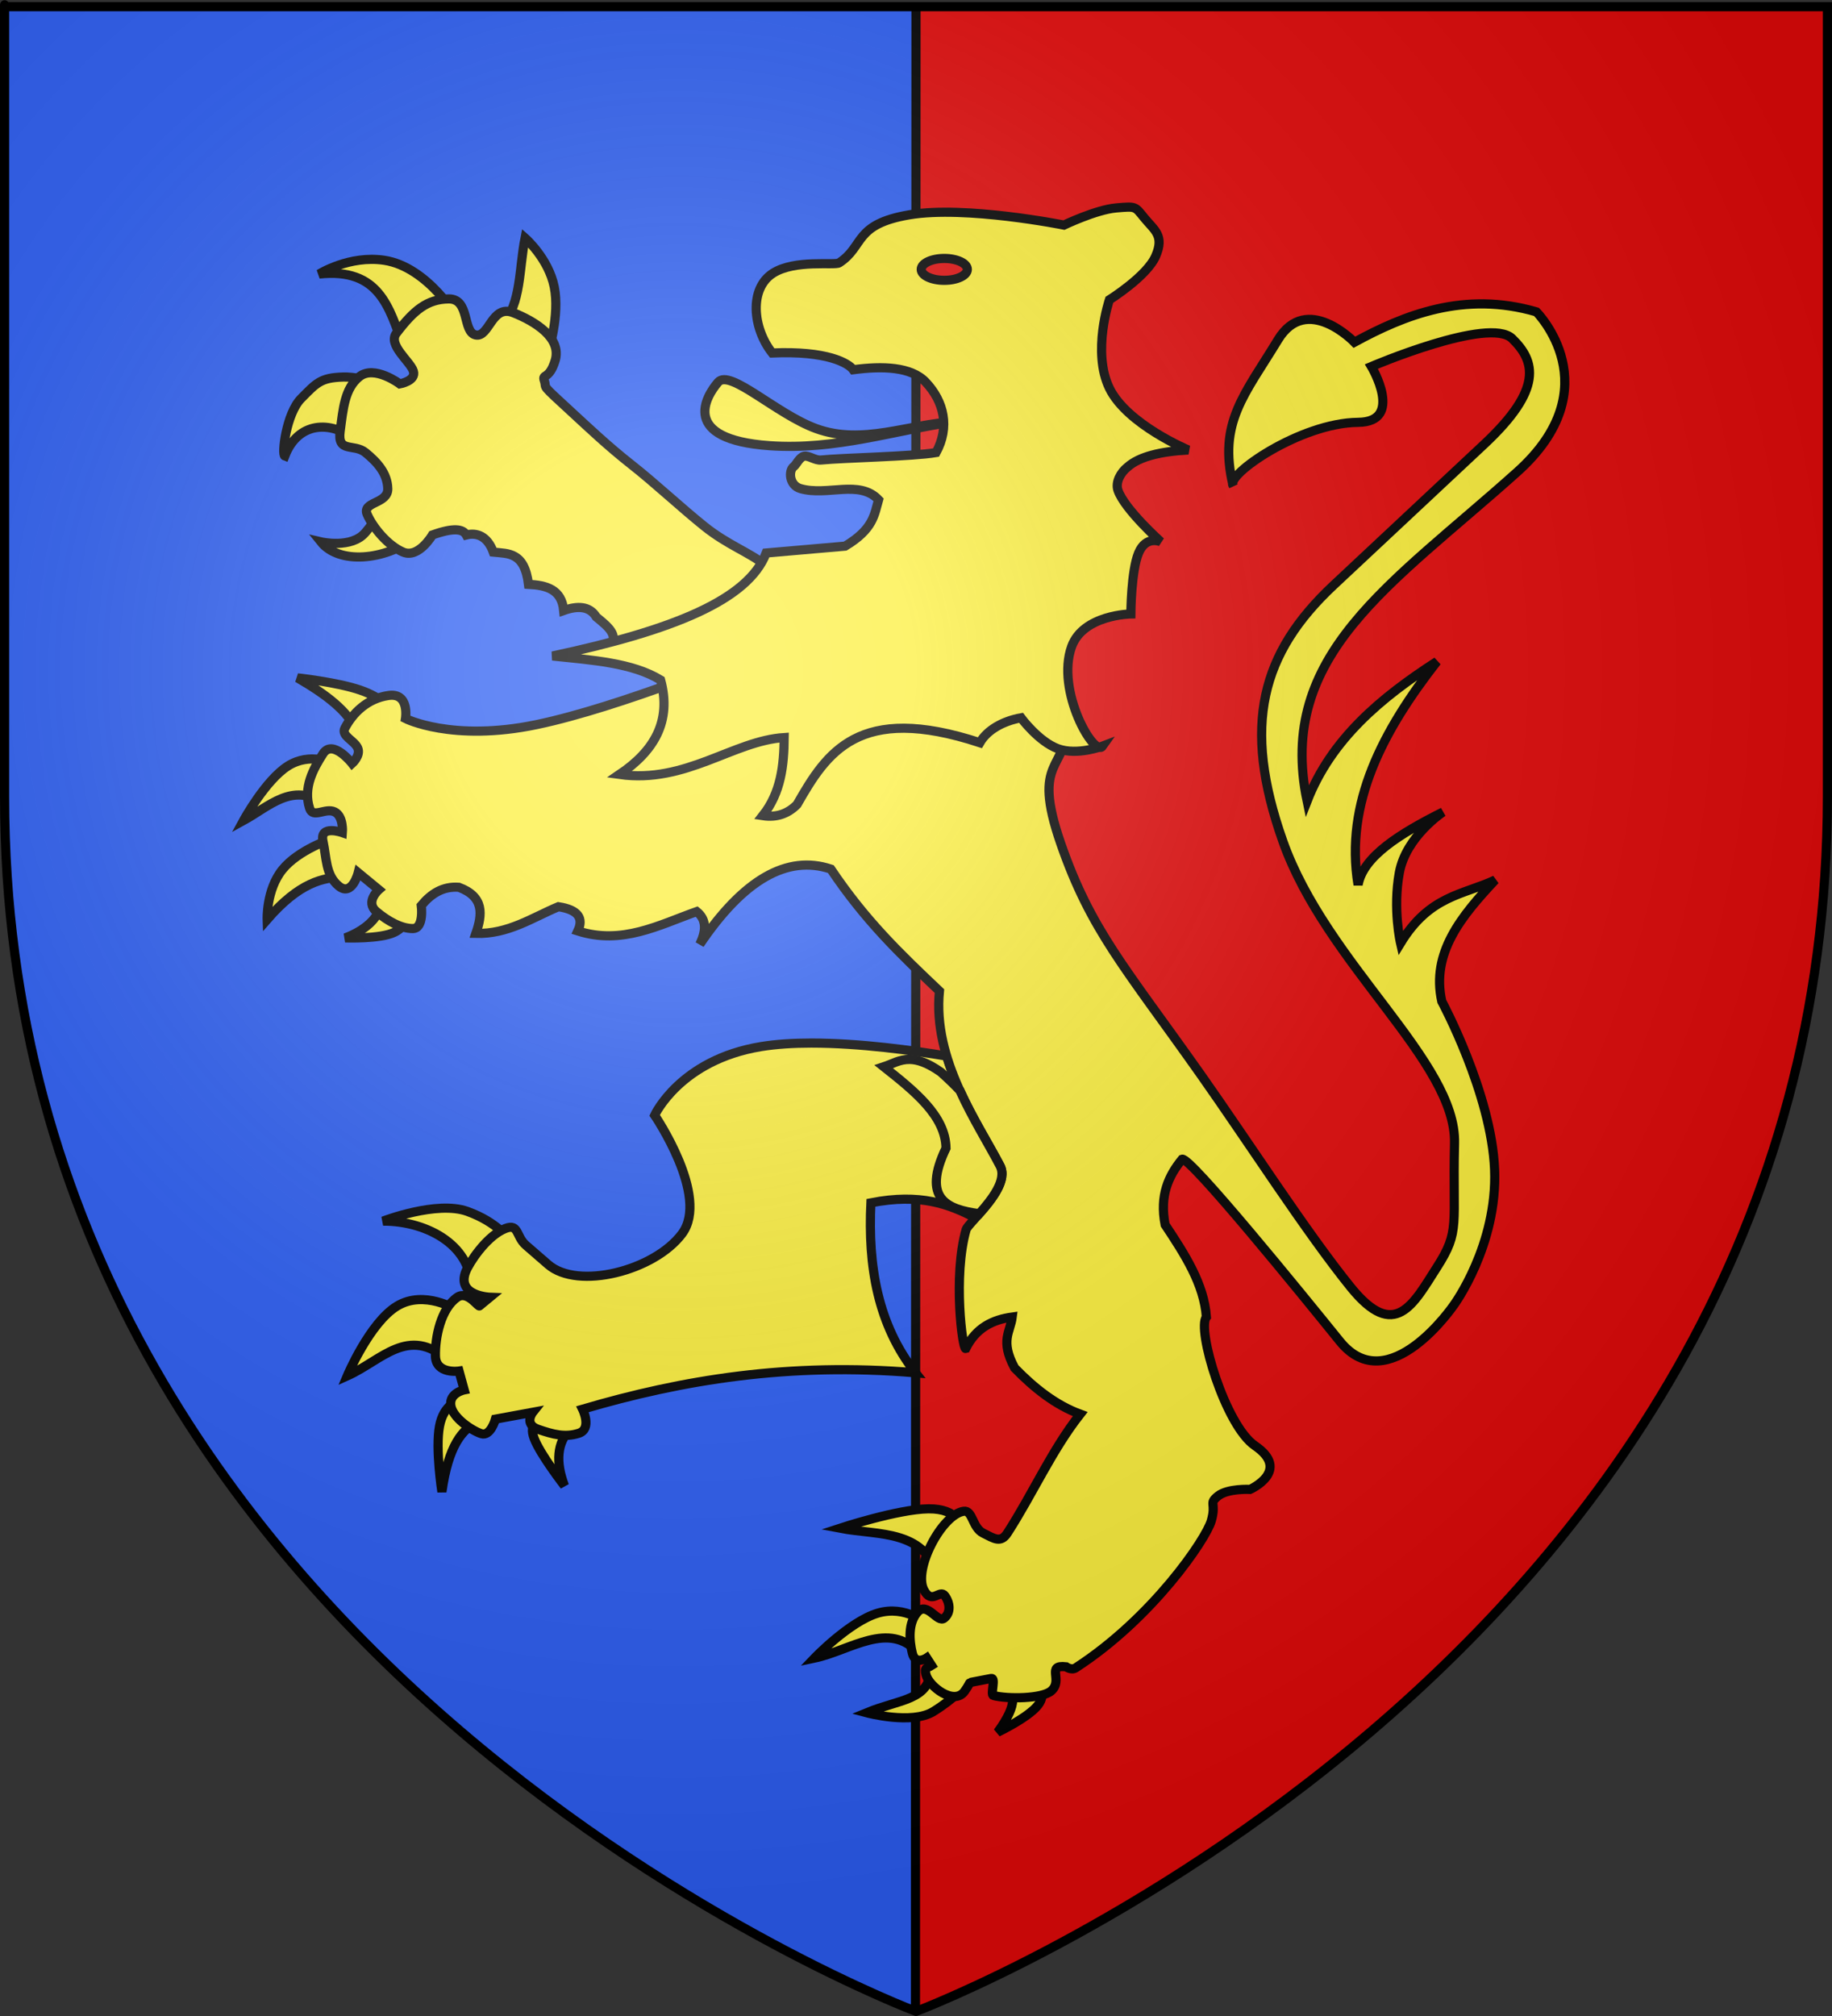 <?xml version="1.0" encoding="UTF-8" standalone="no"?>
<!-- Created with Inkscape (http://www.inkscape.org/) -->
<svg
   xmlns:svg="http://www.w3.org/2000/svg"
   xmlns="http://www.w3.org/2000/svg"
   xmlns:xlink="http://www.w3.org/1999/xlink"
   version="1.0"
   width="600"
   height="660"
   id="svg2">
  <rect width="100%" height="100%" fill="#333333" stroke="none"/>
  <desc
     id="desc4">Flag of Canton of Valais (Wallis)</desc>
  <defs
     id="defs6">
    <linearGradient
       id="linearGradient2893">
      <stop
         style="stop-color:#ffffff;stop-opacity:0.314"
         offset="0"
         id="stop2895" />
      <stop
         style="stop-color:#ffffff;stop-opacity:0.251"
         offset="0.19"
         id="stop2897" />
      <stop
         style="stop-color:#6b6b6b;stop-opacity:0.125"
         offset="0.6"
         id="stop2901" />
      <stop
         style="stop-color:#000000;stop-opacity:0.125"
         offset="1"
         id="stop2899" />
    </linearGradient>
    <linearGradient
       id="linearGradient2885">
      <stop
         style="stop-color:#ffffff;stop-opacity:1"
         offset="0"
         id="stop2887" />
      <stop
         style="stop-color:#ffffff;stop-opacity:1"
         offset="0.229"
         id="stop2891" />
      <stop
         style="stop-color:#000000;stop-opacity:1"
         offset="1"
         id="stop2889" />
    </linearGradient>
    <linearGradient
       id="linearGradient2955">
      <stop
         style="stop-color:#fd0000;stop-opacity:1"
         offset="0"
         id="stop2867" />
      <stop
         style="stop-color:#e77275;stop-opacity:0.659"
         offset="0.5"
         id="stop2873" />
      <stop
         style="stop-color:#000000;stop-opacity:0.323"
         offset="1"
         id="stop2959" />
    </linearGradient>
    <radialGradient
       cx="225.524"
       cy="218.901"
       r="300"
       fx="225.524"
       fy="218.901"
       id="radialGradient2961"
       xlink:href="#linearGradient2955"
       gradientUnits="userSpaceOnUse"
       gradientTransform="matrix(-4.167939e-4,2.183,-1.884,-3.599562e-4,615.597,-289.121)" />
    <polygon
       points="0,-1 0.588,0.809 -0.951,-0.309 0.951,-0.309 -0.588,0.809 0,-1 "
       transform="scale(53,53)"
       id="star" />
    <clipPath
       id="clip">
      <path
         d="M 0,-200 L 0,600 L 300,600 L 300,-200 L 0,-200 z "
         id="path10" />
    </clipPath>
    <radialGradient
       cx="225.524"
       cy="218.901"
       r="300"
       fx="225.524"
       fy="218.901"
       id="radialGradient1911"
       xlink:href="#linearGradient2955"
       gradientUnits="userSpaceOnUse"
       gradientTransform="matrix(-4.167939e-4,2.183,-1.884,-3.599562e-4,615.597,-289.121)" />
    <radialGradient
       cx="225.524"
       cy="218.901"
       r="300"
       fx="225.524"
       fy="218.901"
       id="radialGradient2865"
       xlink:href="#linearGradient2955"
       gradientUnits="userSpaceOnUse"
       gradientTransform="matrix(0,1.749,-1.593,-1.049767e-7,551.788,-191.29)" />
    <radialGradient
       cx="225.524"
       cy="218.901"
       r="300"
       fx="225.524"
       fy="218.901"
       id="radialGradient2871"
       xlink:href="#linearGradient2955"
       gradientUnits="userSpaceOnUse"
       gradientTransform="matrix(0,1.386,-1.323,-5.741131e-8,-158.082,-109.541)" />
    <radialGradient
       cx="221.445"
       cy="226.331"
       r="300"
       fx="221.445"
       fy="226.331"
       id="radialGradient3163"
       xlink:href="#linearGradient2893"
       gradientUnits="userSpaceOnUse"
       gradientTransform="matrix(1.353,0,0,1.349,-77.629,-85.747)" />
    <linearGradient
       x1="171"
       y1="92.5"
       x2="180"
       y2="96.5"
       id="linearGradient2433"
       xlink:href="#linearGradient1732"
       gradientUnits="userSpaceOnUse" />
    <linearGradient
       x1="94.281"
       y1="496.131"
       x2="124.137"
       y2="467.622"
       id="linearGradient1561"
       xlink:href="#linearGradient1732"
       gradientUnits="userSpaceOnUse"
       gradientTransform="translate(-1.428571e-5,-5.714286e-5)" />
    <linearGradient
       x1="270.496"
       y1="176.249"
       x2="296.929"
       y2="185.716"
       id="linearGradient1559"
       xlink:href="#linearGradient1732"
       gradientUnits="userSpaceOnUse"
       gradientTransform="translate(-1.428571e-5,-5.714286e-5)" />
    <linearGradient
       x1="179.583"
       y1="75.234"
       x2="193.021"
       y2="101.814"
       id="linearGradient1557"
       xlink:href="#linearGradient1732"
       gradientUnits="userSpaceOnUse"
       gradientTransform="translate(-1.428571e-5,-5.714286e-5)" />
    <linearGradient
       x1="112.239"
       y1="75.234"
       x2="137.605"
       y2="90.412"
       id="linearGradient1555"
       xlink:href="#linearGradient1732"
       gradientUnits="userSpaceOnUse"
       gradientTransform="translate(-1.428571e-5,-5.714286e-5)" />
    <linearGradient
       x1="87.547"
       y1="139.21"
       x2="124.361"
       y2="137.971"
       id="linearGradient1553"
       xlink:href="#linearGradient1732"
       gradientUnits="userSpaceOnUse"
       gradientTransform="translate(-1.428571e-5,-5.714286e-5)" />
    <linearGradient
       x1="124.585"
       y1="115.64"
       x2="157.2"
       y2="137.971"
       id="linearGradient1551"
       xlink:href="#linearGradient1732"
       gradientUnits="userSpaceOnUse"
       gradientTransform="translate(-1.428571e-5,-5.714286e-5)" />
    <linearGradient
       x1="177.338"
       y1="217.778"
       x2="211.83"
       y2="213.55"
       id="linearGradient1549"
       xlink:href="#linearGradient1732"
       gradientUnits="userSpaceOnUse"
       gradientTransform="translate(-1.428571e-5,-5.714286e-5)" />
    <linearGradient
       id="linearGradient1732">
      <stop
         style="stop-color:#ffffff;stop-opacity:1"
         offset="0"
         id="stop1734" />
      <stop
         style="stop-color:#ffffff;stop-opacity:1"
         offset="1"
         id="stop1736" />
    </linearGradient>
    <linearGradient
       x1="241.143"
       y1="51.421"
       x2="243.124"
       y2="48.303"
       id="linearGradient1397"
       xlink:href="#linearGradient1732"
       gradientUnits="userSpaceOnUse"
       gradientTransform="translate(75.923,47.102)" />
    <linearGradient
       x1="337.302"
       y1="571.111"
       x2="341.27"
       y2="546.905"
       id="linearGradient1682"
       xlink:href="#linearGradient1732"
       gradientUnits="userSpaceOnUse"
       gradientTransform="translate(-1.428571e-5,-5.714286e-5)" />
    <linearGradient
       x1="300"
       y1="566.746"
       x2="319.151"
       y2="547.595"
       id="linearGradient1674"
       xlink:href="#linearGradient1732"
       gradientUnits="userSpaceOnUse"
       gradientTransform="translate(-1.428571e-5,-5.714286e-5)" />
    <linearGradient
       x1="266.27"
       y1="534.206"
       x2="312.302"
       y2="534.603"
       id="linearGradient1666"
       xlink:href="#linearGradient1732"
       gradientUnits="userSpaceOnUse"
       gradientTransform="translate(-1.428571e-5,-5.714286e-5)" />
    <linearGradient
       x1="292.857"
       y1="493.73"
       x2="321.825"
       y2="513.175"
       id="linearGradient1658"
       xlink:href="#linearGradient1732"
       gradientUnits="userSpaceOnUse"
       gradientTransform="translate(-1.428571e-5,-5.714286e-5)" />
    <linearGradient
       x1="186.508"
       y1="491.746"
       x2="186.508"
       y2="458.413"
       id="linearGradient1650"
       xlink:href="#linearGradient1732"
       gradientUnits="userSpaceOnUse"
       gradientTransform="translate(-1.428571e-5,-5.714286e-5)" />
    <linearGradient
       x1="143.651"
       y1="488.968"
       x2="163.889"
       y2="454.048"
       id="linearGradient1642"
       xlink:href="#linearGradient1732"
       gradientUnits="userSpaceOnUse"
       gradientTransform="translate(-1.428571e-5,-5.714286e-5)" />
    <linearGradient
       x1="107.143"
       y1="225.278"
       x2="130.357"
       y2="242.341"
       id="linearGradient1582"
       xlink:href="#linearGradient1732"
       gradientUnits="userSpaceOnUse"
       gradientTransform="translate(-1.428571e-5,-5.714286e-5)" />
    <linearGradient
       x1="131.151"
       y1="395.317"
       x2="166.667"
       y2="415.357"
       id="linearGradient1622"
       xlink:href="#linearGradient1732"
       gradientUnits="userSpaceOnUse"
       gradientTransform="translate(-1.428571e-5,-5.714286e-5)" />
    <linearGradient
       x1="118.452"
       y1="312.778"
       x2="136.325"
       y2="294.722"
       id="linearGradient1614"
       xlink:href="#linearGradient1732"
       gradientUnits="userSpaceOnUse"
       gradientTransform="translate(-1.428571e-5,-5.714286e-5)" />
    <linearGradient
       x1="88.492"
       y1="297.103"
       x2="118.056"
       y2="280.635"
       id="linearGradient1606"
       xlink:href="#linearGradient1732"
       gradientUnits="userSpaceOnUse"
       gradientTransform="translate(-1.428571e-5,-5.714286e-5)" />
    <linearGradient
       x1="84.127"
       y1="260.595"
       x2="115.675"
       y2="257.619"
       id="linearGradient1598"
       xlink:href="#linearGradient1732"
       gradientUnits="userSpaceOnUse"
       gradientTransform="translate(-1.428571e-5,-5.714286e-5)" />
    <linearGradient
       x1="82.143"
       y1="264.167"
       x2="113.69"
       y2="258.413"
       id="linearGradient1590"
       xlink:href="#linearGradient1732"
       gradientUnits="userSpaceOnUse"
       gradientTransform="translate(-1.428571e-5,-5.714286e-5)" />
    <linearGradient
       x1="107.75"
       y1="191.963"
       x2="139.396"
       y2="166.385"
       id="linearGradient1800"
       xlink:href="#linearGradient1732"
       gradientUnits="userSpaceOnUse"
       gradientTransform="translate(-1.428571e-5,-5.714286e-5)" />
  </defs>
  <g
     style="display:inline"
     id="layer3">
    <path
       d="M 300,658.5 C 300,658.5 598.5,546.18 598.5,260.728 C 598.5,-24.723 598.5,2.176 598.5,2.176 L 1.5,2.176 L 1.5,260.728 C 1.5,546.18 300,658.5 300,658.5 z "
       style="fill:#e20909;fill-opacity:1;fill-rule:evenodd;stroke:none;stroke-width:1px;stroke-linecap:butt;stroke-linejoin:miter;stroke-opacity:1"
       id="path2855" />
    <path
       d="M 299.953,658.713 L 299.865,3.58 L 1.365,2.389 L 1.365,260.941 C 1.365,546.393 299.953,658.713 299.953,658.713 z "
       style="fill:#2b5df2;fill-opacity:1;fill-rule:evenodd;stroke:none;stroke-width:1px;stroke-linecap:butt;stroke-linejoin:miter;stroke-opacity:1;display:inline"
       id="path15665" />
    <path
       d="M 300,3.056 L 299.819,657.194"
       style="fill:none;fill-rule:evenodd;stroke:#000000;stroke-width:3;stroke-linecap:butt;stroke-linejoin:miter;stroke-miterlimit:4;stroke-dasharray:none;stroke-opacity:1;display:inline"
       id="path25652" />
    <g
       transform="translate(72.58,45.017)"
       id="g3046">
      <path
         d="M 63.415,130.965 C 53.406,138.51 38.427,139.814 32.503,132.371 C 32.503,132.371 42.565,134.726 47.116,129.279 C 53.291,121.888 53.515,118.395 54.422,120.006 L 63.415,130.965 z "
         style="fill:#fcef3c;fill-opacity:1;fill-rule:evenodd;stroke:#000000;stroke-width:3;stroke-linecap:butt;stroke-linejoin:miter;stroke-miterlimit:4;stroke-dasharray:none;stroke-opacity:1;display:inline"
         id="path1994" />
      <path
         d="M 44.305,99.21 C 35.542,92.365 24.973,93.148 20.7,104.269 C 19.568,103.844 21.178,90.34 26.039,85.441 C 31.038,80.403 32.362,78.626 39.809,78.415 C 47.256,78.204 56.67,82.63 56.67,82.63 L 44.305,99.21 z "
         style="fill:#fcef3c;fill-opacity:1;fill-rule:evenodd;stroke:#000000;stroke-width:3;stroke-linecap:butt;stroke-linejoin:miter;stroke-miterlimit:4;stroke-dasharray:none;stroke-opacity:1;display:inline"
         id="path1996" />
      <path
         d="M 59.48,68.298 C 54.885,55.725 51.711,42.56 31.941,44.693 C 31.941,44.693 41.809,38.464 53.298,40.197 C 67.495,42.337 77.937,59.578 77.184,59.868 L 59.48,68.298 z "
         style="fill:#fcef3c;fill-opacity:1;fill-rule:evenodd;stroke:#000000;stroke-width:3;stroke-linecap:butt;stroke-linejoin:miter;stroke-miterlimit:4;stroke-dasharray:none;stroke-opacity:1;display:inline"
         id="path1998" />
      <path
         d="M 92.078,60.711 C 98.067,54.99 97.429,42.643 99.385,32.89 C 99.385,32.89 107.043,39.564 108.94,48.908 C 110.836,58.252 106.972,70.266 106.972,70.266 L 92.078,60.711 z "
         style="fill:#fcef3c;fill-opacity:1;fill-rule:evenodd;stroke:#000000;stroke-width:3;stroke-linecap:butt;stroke-linejoin:miter;stroke-miterlimit:4;stroke-dasharray:none;stroke-opacity:1;display:inline"
         id="path2000" />
      <path
         d="M 136.76,171.713 L 126.925,166.865 C 130.492,163.066 126.42,160.031 122.709,156.96 C 120.507,153.31 116.474,153.274 112.031,154.852 C 111.39,147.88 106.333,146.588 100.509,146.281 C 99.211,135.648 93.899,136.257 88.987,135.743 C 87.008,130.313 83.424,129.288 80.135,130.122 C 79.052,128.16 76.094,127.603 69.035,130.122 C 69.035,130.122 64.539,137.85 59.48,135.743 C 54.422,133.635 49.504,127.593 47.678,123.378 C 45.851,119.163 54.563,120.006 54.422,114.947 C 54.282,109.889 50.909,106.236 47.116,103.145 C 43.322,100.053 37.842,103.426 38.826,96.119 C 39.809,88.813 40.266,82.139 45.148,78.275 C 50.031,74.411 58.356,80.663 58.356,80.663 C 58.356,80.663 63.801,79.68 62.8,76.483 C 61.799,73.286 54.352,67.877 57.232,64.083 C 62.993,56.496 67.349,52.913 74.374,52.842 C 81.4,52.772 78.8,63.732 83.226,64.645 C 87.652,65.558 88.46,54.599 95.451,57.339 C 102.441,60.079 111.552,65.556 109.221,73.076 C 107.24,79.464 104.895,77.245 105.665,79.523 C 106.741,82.707 103.747,79.893 115.122,90.358 C 119.955,94.805 126.622,101.129 134.25,107.118 C 141.879,113.107 150.633,121.312 158.166,127.343 C 165.699,133.374 172.852,135.825 177.842,139.86 C 182.832,143.894 185.938,146.421 185.938,146.421 L 136.76,171.713 z "
         style="fill:#fcef3c;fill-opacity:1;fill-rule:evenodd;stroke:#000000;stroke-width:3;stroke-linecap:butt;stroke-linejoin:miter;stroke-miterlimit:4;stroke-dasharray:none;stroke-opacity:1;display:inline"
         id="path2002" />
      <path
         d="M 81.689,378.002 C 82.777,363.18 67.604,354.676 52.876,354.753 C 52.876,354.753 70.462,347.948 80.497,351.574 C 90.531,355.2 94.208,360.913 94.208,360.913 L 81.689,378.002 z "
         style="fill:#fcef3c;fill-opacity:1;fill-rule:evenodd;stroke:#000000;stroke-width:3;stroke-linecap:butt;stroke-linejoin:miter;stroke-miterlimit:4;stroke-dasharray:none;stroke-opacity:1;display:inline"
         id="path2004" />
      <path
         d="M 74.138,400.258 C 61.069,388.832 52.453,400.363 41.152,405.424 C 41.152,405.424 48.504,387.988 57.446,382.573 C 66.388,377.158 76.92,383.765 76.92,383.765 L 74.138,400.258 z "
         style="fill:#fcef3c;fill-opacity:1;fill-rule:evenodd;stroke:#000000;stroke-width:3;stroke-linecap:butt;stroke-linejoin:miter;stroke-miterlimit:4;stroke-dasharray:none;stroke-opacity:1;display:inline"
         id="path2006" />
      <path
         d="M 84.073,420.328 C 78.793,422.787 74.272,428.283 72.151,443.378 C 72.151,443.378 69.965,429.369 71.356,421.917 C 72.747,414.466 77.715,413.571 77.715,413.571 L 84.073,420.328 z "
         style="fill:#fcef3c;fill-opacity:1;fill-rule:evenodd;stroke:#000000;stroke-width:3;stroke-linecap:butt;stroke-linejoin:miter;stroke-miterlimit:4;stroke-dasharray:none;stroke-opacity:1;display:inline"
         id="path2008" />
      <path
         d="M 114.277,422.712 C 109.781,427.295 109.37,433.629 112.29,441.391 C 112.29,441.391 104.342,431.157 102.355,425.891 C 100.368,420.626 104.342,420.328 104.342,420.328 L 114.277,422.712 z "
         style="fill:#fcef3c;fill-opacity:1;fill-rule:evenodd;stroke:#000000;stroke-width:3;stroke-linecap:butt;stroke-linejoin:miter;stroke-miterlimit:4;stroke-dasharray:none;stroke-opacity:1;display:inline"
         id="path2010" />
      <path
         d="M 193.118,296.464 C 187.27,296.465 181.635,296.805 176.656,297.622 C 150.1,301.978 141.823,320.093 141.823,320.093 C 141.823,320.093 159.938,346.645 150.805,358.87 C 141.672,371.094 116.648,377.364 106.958,368.978 L 99.666,362.656 C 96.101,359.572 97.556,354.808 91.936,357.618 C 86.315,360.428 81.121,368.342 79.98,371.232 C 76.807,379.268 87.867,379.682 87.867,379.682 L 84.487,382.467 C 84.167,383.186 80.604,377.351 77.195,379.682 C 71.779,383.385 69.887,392.888 70.028,398.929 C 70.168,404.971 77.758,403.843 77.758,403.843 L 79.448,410.009 C 79.448,410.009 74.505,411.004 75.067,415.079 C 75.629,419.153 81.994,423.359 85.05,424.342 C 88.106,425.326 89.682,419.585 89.682,419.585 L 101.919,417.332 C 101.919,417.332 98.817,421.248 103.734,422.934 C 108.652,424.62 112.481,425.622 116.942,424.217 C 121.403,422.812 118.225,416.33 118.225,416.33 C 150.73,406.75 185.804,400.929 227.263,404.406 C 214.815,388.595 211.653,369.426 212.647,348.761 C 228.899,345.585 238.318,349.229 246.917,353.706 C 251.064,349.113 257.611,341.759 254.961,336.68 C 249.826,326.841 241.624,314.57 237.466,300.72 C 226.581,298.897 209.034,296.46 193.118,296.464 z "
         style="fill:#fcef3c;fill-opacity:1;fill-rule:evenodd;stroke:#000000;stroke-width:3;stroke-linecap:butt;stroke-linejoin:miter;stroke-miterlimit:4;stroke-dasharray:none;stroke-opacity:1;display:inline"
         id="path2012" />
      <path
         d="M 44.133,194.395 C 41.681,187.954 34.161,182.294 24.858,176.908 C 24.858,176.908 37.724,178.299 45.325,180.882 C 52.926,183.465 55.26,187.241 55.26,187.241 L 44.133,194.395 z "
         style="fill:#fcef3c;fill-opacity:1;fill-rule:evenodd;stroke:#000000;stroke-width:3;stroke-linecap:butt;stroke-linejoin:miter;stroke-miterlimit:4;stroke-dasharray:none;stroke-opacity:1;display:inline"
         id="path2014" />
      <path
         d="M 33.402,218.041 C 23.169,210.956 15.468,219.065 7.173,223.605 C 7.173,223.605 14.336,210.439 21.688,205.769 C 29.041,201.1 36.582,204.926 36.582,204.926 L 33.402,218.041 z "
         style="fill:#fcef3c;fill-opacity:1;fill-rule:evenodd;stroke:#000000;stroke-width:3;stroke-linecap:butt;stroke-linejoin:miter;stroke-miterlimit:4;stroke-dasharray:none;stroke-opacity:1;display:inline"
         id="path2016" />
      <path
         d="M 40.357,242.085 C 33.144,242.154 25.466,243.899 14.922,255.995 C 14.922,255.995 14.575,246.307 19.89,239.7 C 25.206,233.093 36.184,229.566 36.184,229.566 L 40.357,242.085 z "
         style="fill:#fcef3c;fill-opacity:1;fill-rule:evenodd;stroke:#000000;stroke-width:3;stroke-linecap:butt;stroke-linejoin:miter;stroke-miterlimit:4;stroke-dasharray:none;stroke-opacity:1;display:inline"
         id="path2018" />
      <path
         d="M 51.88,251.647 C 51.317,255.555 46.963,259.603 40.494,262.036 C 40.494,262.036 51.981,262.459 56.651,260.167 C 61.322,257.876 60.228,254.206 60.228,254.206 L 51.88,251.647 z "
         style="fill:#fcef3c;fill-opacity:1;fill-rule:evenodd;stroke:#000000;stroke-width:3;stroke-linecap:butt;stroke-linejoin:miter;stroke-miterlimit:4;stroke-dasharray:none;stroke-opacity:1;display:inline"
         id="path2020" />
      <path
         d="M 256.156,506.568 C 259.662,508.816 261.164,512.467 254.169,522.067 C 254.169,522.067 264.005,517.397 267.284,513.324 C 270.562,509.25 267.284,505.773 267.284,505.773 L 256.156,506.568 z "
         style="fill:#fcef3c;fill-opacity:1;fill-rule:evenodd;stroke:#000000;stroke-width:3;stroke-linecap:butt;stroke-linejoin:miter;stroke-miterlimit:4;stroke-dasharray:none;stroke-opacity:1;display:inline"
         id="path2022" />
      <path
         d="M 232.311,501.401 C 231.868,511.711 222.145,511.222 211.248,515.708 C 211.248,515.708 226.051,519.682 233.106,515.311 C 240.16,510.939 243.439,506.965 243.439,506.965 L 232.311,501.401 z "
         style="fill:#fcef3c;fill-opacity:1;fill-rule:evenodd;stroke:#000000;stroke-width:3;stroke-linecap:butt;stroke-linejoin:miter;stroke-miterlimit:4;stroke-dasharray:none;stroke-opacity:1;display:inline"
         id="path2024" />
      <path
         d="M 228.337,496.235 C 218.589,485.246 205.823,495.389 194.159,497.824 C 194.159,497.824 205.584,485.902 214.824,483.12 C 224.064,480.338 231.119,486.697 231.119,486.697 L 228.337,496.235 z "
         style="fill:#fcef3c;fill-opacity:1;fill-rule:evenodd;stroke:#000000;stroke-width:3;stroke-linecap:butt;stroke-linejoin:miter;stroke-miterlimit:4;stroke-dasharray:none;stroke-opacity:1;display:inline"
         id="path2026" />
      <path
         d="M 235.093,472.787 C 231.158,455.412 215.386,457.764 202.504,455.3 C 202.504,455.3 221.581,449.041 231.516,448.942 C 241.451,448.842 242.246,454.903 242.246,454.903 L 235.093,472.787 z "
         style="fill:#fcef3c;fill-opacity:1;fill-rule:evenodd;stroke:#000000;stroke-width:3;stroke-linecap:butt;stroke-linejoin:miter;stroke-miterlimit:4;stroke-dasharray:none;stroke-opacity:1;display:inline"
         id="path2028" />
      <path
         d="M 172.3,169.158 C 172.3,169.158 130.77,186.446 103.149,192.209 C 75.529,197.971 60.228,190.222 60.228,190.222 C 60.228,190.222 61.619,181.677 54.664,182.671 C 47.709,183.664 42.94,188.433 40.357,193.401 C 39.066,195.885 43.437,197.375 44.555,199.834 C 45.673,202.293 42.742,204.926 42.742,204.926 C 42.742,204.926 36.383,196.779 33.204,201.747 C 30.024,206.715 26.646,212.875 28.832,219.631 C 29.925,223.009 33.998,219.333 37.004,220.773 C 40.009,222.214 39.562,227.579 39.562,227.579 C 39.562,227.579 32.011,224.896 33.204,230.361 C 34.396,235.826 33.998,241.489 38.37,245.066 C 42.742,248.642 44.729,240.694 44.729,240.694 L 51.485,246.258 C 51.485,246.258 46.915,250.232 50.69,253.411 C 54.466,256.591 58.837,258.975 62.613,258.975 C 66.388,258.975 65.395,251.424 65.395,251.424 C 68.579,247.592 72.418,245.07 77.715,245.463 C 86.026,248.56 85.442,254.326 83.278,260.565 C 93.882,260.842 101.65,255.445 110.303,251.822 C 116.837,252.816 118.603,255.598 116.662,259.77 C 131.143,264.394 143.141,257.846 155.609,253.411 C 158.278,255.585 159.217,258.797 156.602,264.142 C 170.91,242.946 185.217,234.733 199.524,239.502 C 210.9,256.442 222.157,267.181 235.093,279.442 C 232.88,302.052 247.327,322.039 254.964,336.671 C 258.65,343.735 244.478,355.293 243.836,357.535 C 239.49,372.718 242.634,396.837 243.7,396.482 C 247.078,389.637 252.574,387.025 258.938,386.149 C 258.335,391.062 254.873,393.831 259.733,402.841 C 266.229,409.518 273.203,415.001 281.193,417.943 C 271.833,429.866 265.704,443.952 257.348,456.89 C 255.162,460.276 252.977,458.679 249.4,456.89 C 245.823,455.102 245.994,449.299 243.041,449.737 C 235.886,450.796 226.448,468.733 230.003,475.501 C 232.631,480.505 235.197,475.109 236.867,477.411 C 238.537,479.714 238.914,482.885 236.682,484.709 C 234.45,486.534 231.119,479.166 227.939,482.742 C 224.76,486.319 225.22,492.138 226.213,496.206 C 227.207,500.275 230.93,497.752 230.93,497.752 L 232.52,500.212 C 231.041,501.16 230.081,500.744 230.701,503.246 C 231.643,507.041 239.88,513.456 243.31,508.695 C 244.63,506.862 245.035,505.8 245.088,505.809 L 252.044,504.478 C 253.673,504.167 251.701,509.79 252.764,510.06 C 257.531,511.273 268.721,511.121 271.699,508.559 C 275.773,505.055 269.82,499.896 276.573,500.655 C 276.573,500.655 278.323,501.908 279.715,501.007 C 304.944,484.679 322.371,458.877 324.115,452.916 C 325.886,446.86 323.121,447.352 326.301,444.769 C 329.48,442.186 336.832,442.583 336.832,442.583 C 336.832,442.583 350.442,436.484 338.422,428.276 C 328.721,421.652 319.31,390.079 322.525,386.149 C 321.774,375.399 315.468,365.659 309.013,355.946 C 307.144,346.309 310.131,339.911 314.577,334.485 C 317.119,333.57 353.766,378.655 366.241,394.098 C 382.107,413.738 403.599,382.175 403.599,382.175 C 403.599,382.175 417.906,362.702 416.912,337.863 C 415.919,313.024 399.624,282.82 399.624,282.82 C 396.067,266.891 406.098,254.844 417.111,243.078 C 406.598,247.991 395.649,248.094 386.112,263.744 C 386.112,263.744 383.529,252.616 385.715,240.694 C 387.901,228.771 400.022,220.823 400.022,220.823 C 385.79,227.945 373.84,235.447 372.203,244.668 C 367.771,217.809 380.365,194.192 398.035,171.543 C 379.634,183.396 363.401,196.984 355.511,217.246 C 345.447,169.253 382.973,146.52 424.264,109.545 C 455.255,81.795 430.623,57.086 430.623,57.086 C 406.947,50.18 387.318,58.137 371.01,67.022 C 371.01,67.022 355.39,50.728 345.973,66.227 C 335.051,84.201 326.316,93.314 331.268,113.917 C 328.714,110.512 353.294,93.408 372.203,93.251 C 387.425,93.125 376.574,74.97 376.574,74.97 C 376.574,74.97 415.124,58.477 422.675,65.829 C 430.226,73.182 432.913,82.276 413.534,100.405 L 364.254,146.505 C 340.487,168.739 334.118,192.367 347.562,230.361 C 361.887,270.841 404.467,302.447 403.797,329.318 C 403.127,356.19 405.748,357.831 398.035,369.855 C 390.322,381.88 384.295,394.297 369.818,376.413 C 355.341,358.528 336.167,328.708 320.737,306.864 C 295.729,271.463 284.721,259.621 274.835,231.156 C 264.949,202.691 277.219,207.708 276.822,191.016 C 276.424,174.325 273.245,164.389 273.245,164.389 L 172.3,169.158 z "
         style="fill:#fcef3c;fill-opacity:1;fill-rule:evenodd;stroke:#000000;stroke-width:3;stroke-linecap:butt;stroke-linejoin:miter;stroke-miterlimit:4;stroke-dasharray:none;stroke-opacity:1;display:inline"
         id="path2030" />
      <path
         d="M 240.175,93.028 C 220.237,95.872 201.187,102.42 179.475,100.896 C 150.015,98.829 158.59,84.74 162.614,80.101 C 166.448,75.68 181.57,90.463 194.65,95.276 C 209.826,100.861 225.002,93.784 240.175,93.028 z "
         style="fill:#fcef3c;fill-opacity:1;fill-rule:evenodd;stroke:#000000;stroke-width:3;stroke-linecap:butt;stroke-linejoin:miter;stroke-miterlimit:4;stroke-dasharray:none;stroke-opacity:1;display:inline"
         id="path2032" />
      <path
         d="M 230.62,80.101 C 225.832,75.011 216.425,74.753 206.874,76.026 C 205.274,73.844 198.273,69.756 180.318,70.547 C 173.847,62.34 172.761,49.387 180.599,44.412 C 187.77,39.86 200.806,41.966 202.238,41.04 C 210.627,35.614 206.874,28.394 225.281,25.303 C 243.688,22.211 275.864,28.675 275.864,28.675 C 275.864,28.675 286.402,23.617 293.006,23.054 C 299.61,22.492 299.048,22.492 302.28,26.427 C 305.512,30.361 308.814,32.117 305.933,38.792 C 303.053,45.466 290.758,53.123 290.758,53.123 C 290.758,53.123 284.997,70.195 290.758,82.068 C 296.519,93.941 316.612,102.302 316.612,102.302 C 307.521,102.781 300.51,104.448 296.66,107.922 C 294.505,109.608 292.642,112.856 293.568,115.509 C 295.757,121.778 307.619,132.371 307.619,132.371 C 307.619,132.371 302.772,130.122 300.313,136.024 C 297.854,141.925 297.784,155.976 297.784,155.976 C 297.784,155.976 282.187,156.176 278.393,166.655 C 273.141,181.163 285.847,203.057 288.51,199.253 C 288.51,199.253 280.22,202.414 273.897,200.096 C 267.574,197.777 261.813,189.979 261.813,189.979 C 255.743,191.08 250.665,194.044 248.325,198.129 C 208.565,185.066 198.173,201.371 188.468,218.362 C 185.454,221.413 181.739,222.711 177.227,222.015 C 183.237,214.408 184.163,205.53 184.252,196.443 C 167.547,197.498 152.059,211.602 130.297,208.526 C 141.562,200.93 147.48,191.195 143.786,177.614 C 134.529,171.937 121.247,171.089 108.377,169.746 C 147.818,161.352 172.515,151.348 178.351,136.024 L 204.205,133.776 C 213.516,128.203 213.772,123.453 215.164,118.601 C 208.845,111.898 198.444,117.484 189.592,114.947 C 185.86,113.878 185.608,109.048 187.381,107.726 C 188.267,107.065 189.242,104.66 190.763,104.339 C 192.284,104.019 194.352,105.782 196.298,105.588 C 203.551,104.865 226.579,104.43 233.993,103.145 C 238.529,94.837 236.624,86.482 230.62,80.101 z "
         style="fill:#fcef3c;fill-opacity:1;fill-rule:evenodd;stroke:#000000;stroke-width:3;stroke-linecap:butt;stroke-linejoin:miter;stroke-miterlimit:4;stroke-dasharray:none;stroke-opacity:1;display:inline"
         id="path2034" />
      <path
         d="M 244.233,43.176 C 244.236,45.153 240.855,46.756 236.682,46.756 C 232.51,46.756 229.129,45.153 229.131,43.176 C 229.129,41.2 232.51,39.597 236.682,39.597 C 240.855,39.597 244.236,41.2 244.233,43.176 z "
         style="fill:#e20909;fill-opacity:1;fill-rule:evenodd;stroke:#000000;stroke-width:3;stroke-linecap:butt;stroke-linejoin:miter;stroke-miterlimit:4;stroke-dasharray:none;stroke-opacity:1;display:inline"
         id="path2036" />
      <path
         d="M 225.385,301.816 C 222.045,301.757 219.641,303.314 216.872,304.225 C 226.999,312.257 237.088,320.297 237.247,330.859 C 229.33,347.393 237.442,350.904 248.138,352.329 C 252.215,347.73 257.361,341.28 254.961,336.68 C 251.268,329.605 246.008,321.257 241.785,311.987 C 239.986,310.09 237.938,308.1 235.525,305.947 C 231.151,302.887 227.983,301.861 225.385,301.816 z "
         style="fill:#fcef3c;fill-opacity:1;fill-rule:evenodd;stroke:#000000;stroke-width:3;stroke-linecap:butt;stroke-linejoin:miter;stroke-miterlimit:4;stroke-dasharray:none;stroke-opacity:1"
         id="path3914" />
    </g>
  </g>
  <g
     id="layer4" />
  <g
     id="layer2">
    <path
       d="M 300,658.5 C 300,658.5 598.5,546.18 598.5,260.728 C 598.5,-24.723 598.5,2.176 598.5,2.176 L 1.5,2.176 L 1.5,260.728 C 1.5,546.18 300,658.5 300,658.5 z "
       style="opacity:1;fill:url(#radialGradient3163);fill-opacity:1;fill-rule:evenodd;stroke:none;stroke-width:1px;stroke-linecap:butt;stroke-linejoin:miter;stroke-opacity:1"
       id="path2875" />
  </g>
  <g
     id="layer1">
    <path
       d="M 300,658.5 C 300,658.5 1.5,546.18 1.5,260.728 C 1.5,-24.723 1.5,2.176 1.5,2.176 L 598.5,2.176 L 598.5,260.728 C 598.5,546.18 300,658.5 300,658.5 z "
       style="opacity:1;fill:none;fill-opacity:1;fill-rule:evenodd;stroke:#000000;stroke-width:3;stroke-linecap:butt;stroke-linejoin:miter;stroke-miterlimit:4;stroke-dasharray:none;stroke-opacity:1"
       id="path1411" />
  </g>
</svg>
